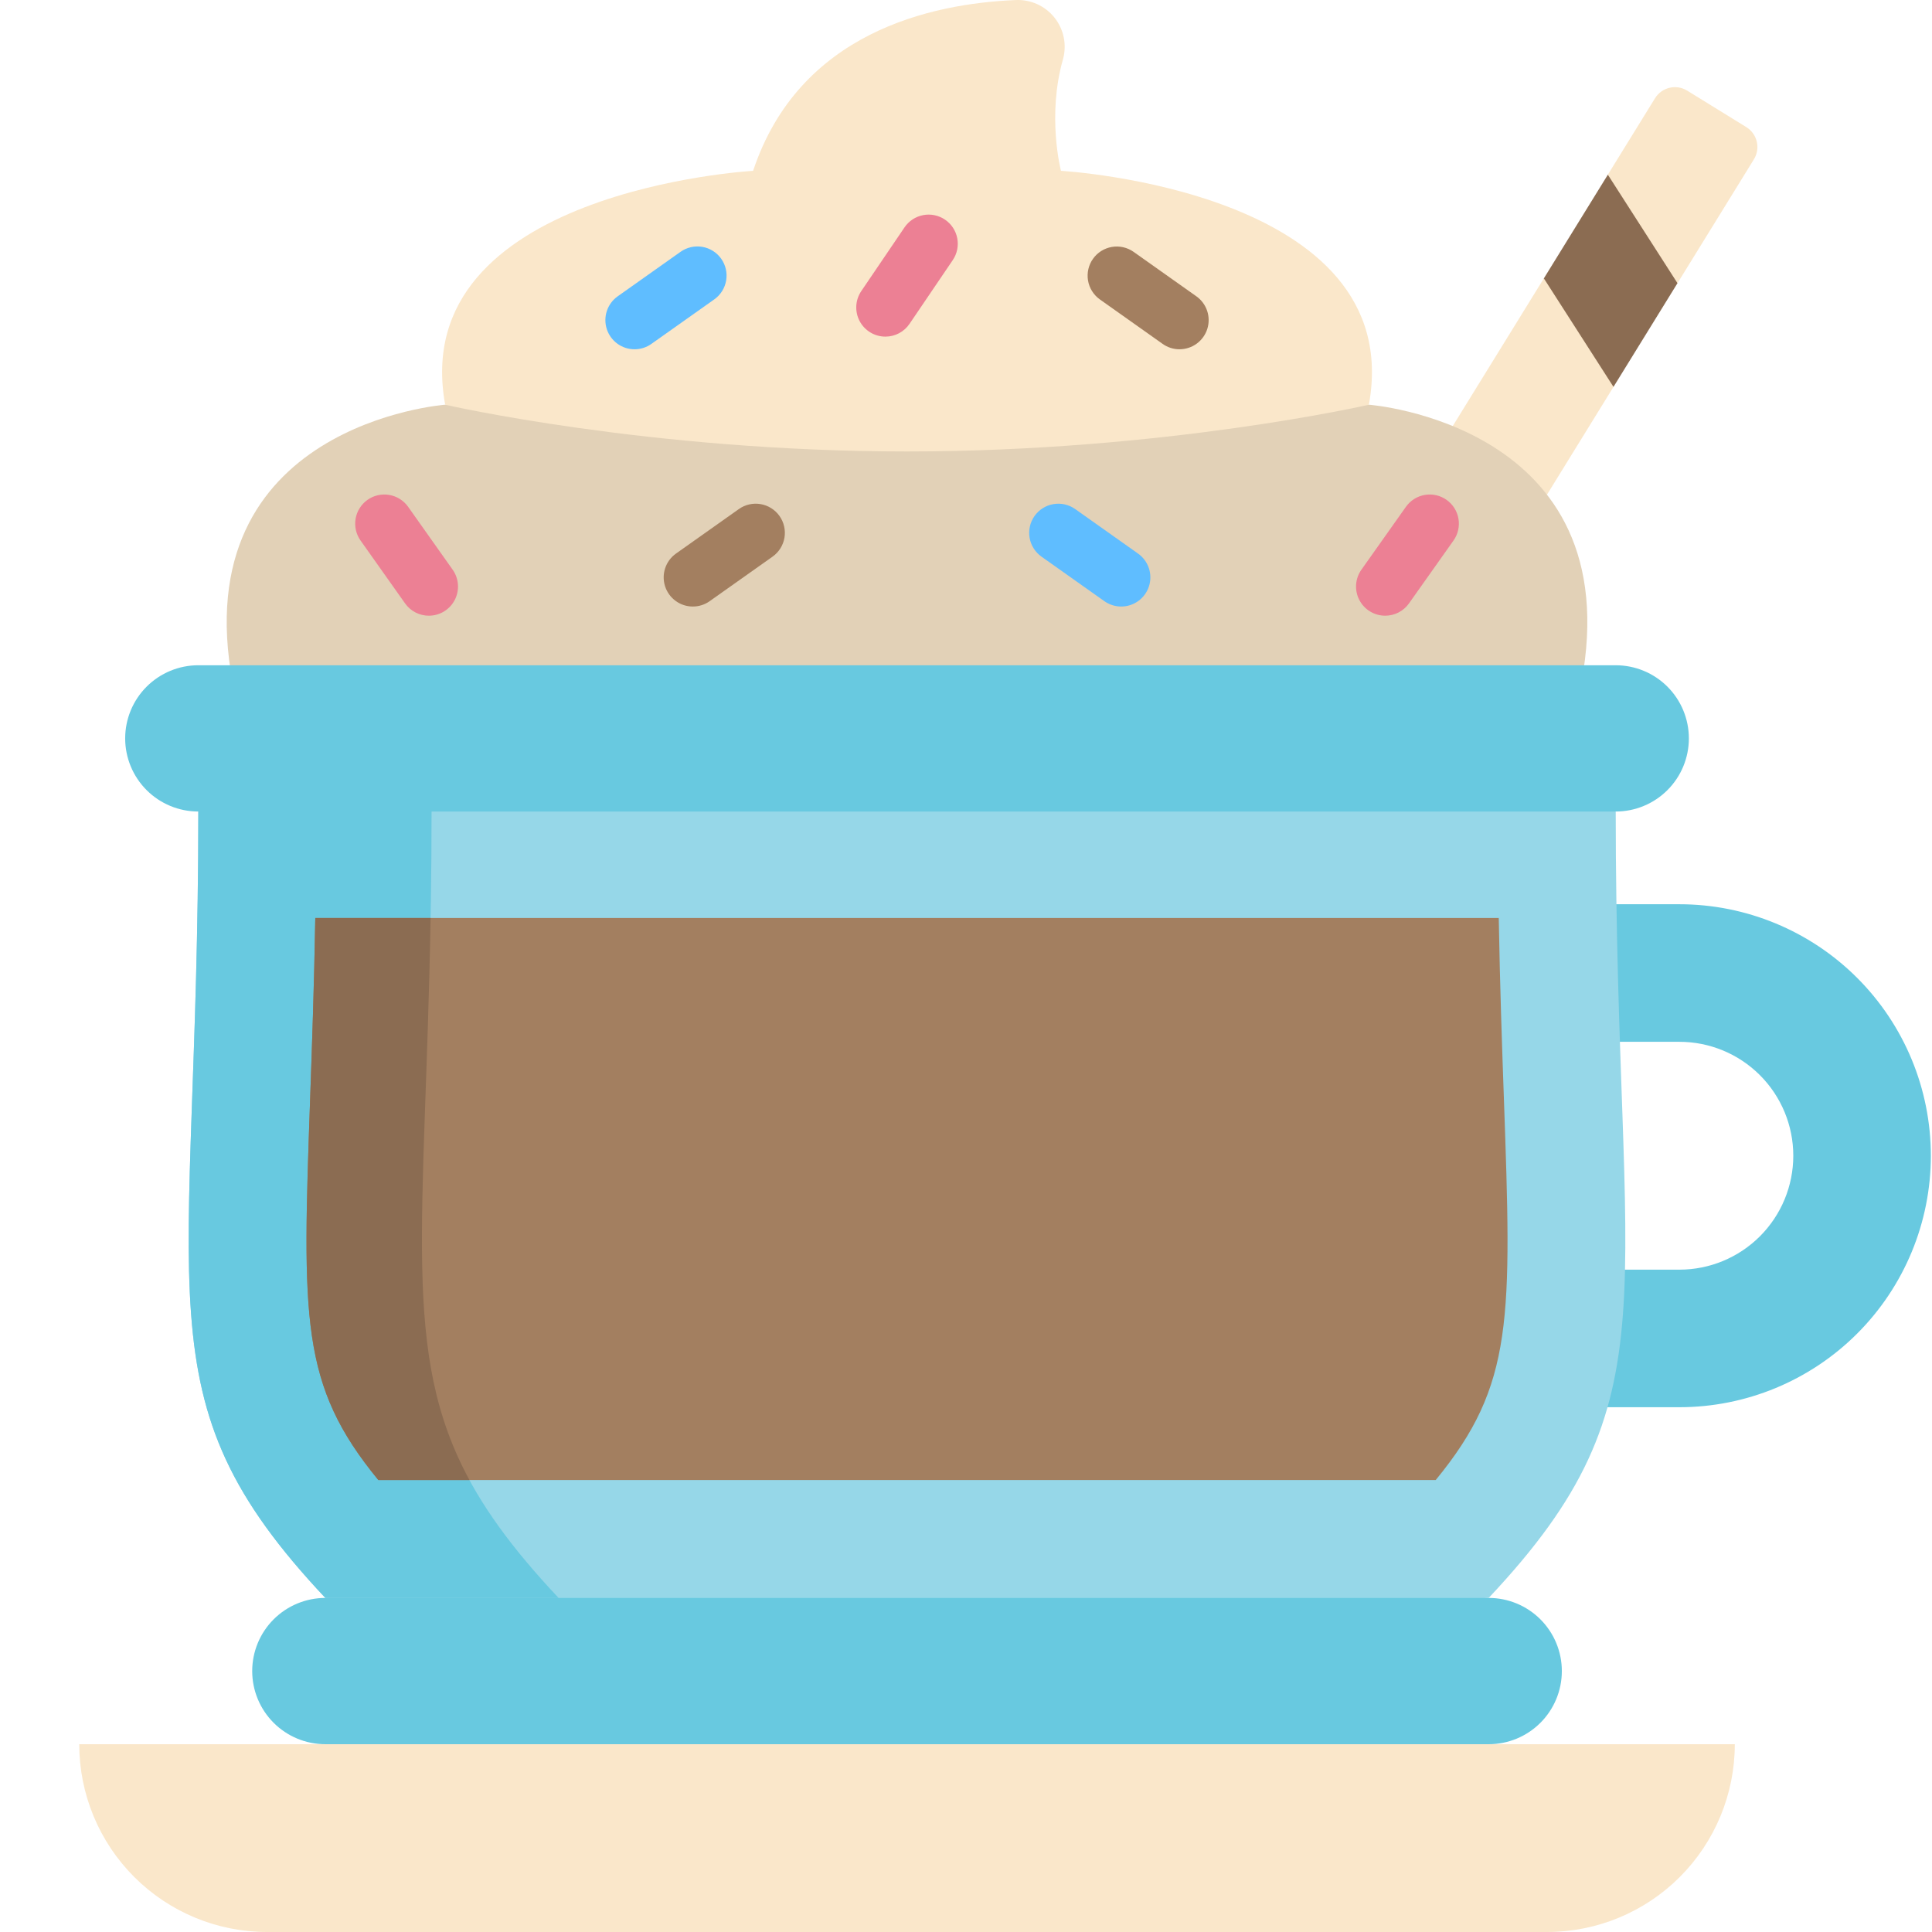 <svg width="512" height="512" viewBox="0 0 512 512" fill="none" xmlns="http://www.w3.org/2000/svg">
<path d="M394.521 423.468L242.976 405.761L86.22 423.468C81.079 423.468 76.149 425.51 72.514 429.145C68.879 432.78 66.837 437.71 66.837 442.851C66.837 447.992 68.879 452.922 72.514 456.557C76.149 460.192 81.079 462.234 86.22 462.234L240.371 487.117L394.521 462.234C399.662 462.234 404.592 460.192 408.227 456.557C411.862 452.922 413.904 447.992 413.904 442.851C413.904 437.71 411.862 432.78 408.227 429.145C404.592 425.51 399.662 423.468 394.521 423.468Z" fill="#68C9E0"/>
<path d="M445.048 372.928H400.364C395.53 372.928 390.894 371.008 387.476 367.589C384.057 364.171 382.137 359.535 382.137 354.701C382.137 349.867 384.057 345.231 387.476 341.813C390.894 338.394 395.53 336.474 400.364 336.474H445.048C453.056 336.474 460.735 333.293 466.398 327.631C472.06 321.968 475.241 314.289 475.241 306.281C475.241 298.273 472.06 290.594 466.398 284.931C460.735 279.269 453.056 276.088 445.048 276.088H400.364C395.53 276.088 390.894 274.168 387.476 270.749C384.057 267.331 382.137 262.695 382.137 257.861C382.137 253.027 384.057 248.391 387.476 244.973C390.894 241.554 395.53 239.634 400.364 239.634H445.048C462.724 239.634 479.676 246.656 492.174 259.154C504.673 271.653 511.695 288.605 511.695 306.281C511.695 323.957 504.673 340.909 492.174 353.408C479.676 365.906 462.724 372.928 445.048 372.928Z" fill="#68C9E0"/>
<path d="M52.556 215.063C52.556 345.351 36.225 370.348 86.219 423.469H394.519C444.514 370.35 428.182 345.352 428.182 215.063L240.369 195.68L52.556 215.063Z" fill="#96D7E8"/>
<path d="M114.367 215.063L271.276 198.87L240.376 195.681L52.556 215.063C52.556 345.351 36.225 370.348 86.219 423.469H148.03C98.036 370.349 114.367 345.351 114.367 215.063Z" fill="#68C9E0"/>
<path d="M426.098 46.294L409.137 73.775L408.637 102.399L427.59 102.528L444.548 75.046L447.208 42.305L426.098 46.294Z" fill="#8B6C52"/>
<path d="M427.59 102.528L395.06 155.242L368.848 139.065L409.14 73.775L427.59 102.528Z" fill="#FAE7CA"/>
<path d="M462.791 33.687L447.126 24.02C445.727 23.157 444.042 22.885 442.443 23.264C440.843 23.643 439.46 24.641 438.596 26.04L426.096 46.294L444.548 75.046L464.807 42.217C465.67 40.818 465.943 39.134 465.565 37.535C465.187 35.935 464.189 34.551 462.791 33.687Z" fill="#FAE7CA"/>
<path d="M397.185 243.277C397.499 261.441 398.058 277.259 398.538 290.84C400.613 349.607 401.228 366.955 380.482 392.221H100.258C79.512 366.955 80.126 349.607 82.202 290.84C82.682 277.258 83.24 261.44 83.555 243.277H397.185Z" fill="#A37F60"/>
<path d="M124.407 392.221C106.199 358.654 112.677 325.006 114.114 243.276H83.555C83.241 261.44 82.682 277.258 82.202 290.839C80.126 349.606 79.512 366.954 100.258 392.22L124.407 392.221Z" fill="#8B6C52"/>
<path d="M419.048 181.1C431.992 112.4 362.771 107.253 362.771 107.253H117.968C117.968 107.253 48.748 112.4 61.691 181.1H419.048Z" fill="#E2D1B7"/>
<path d="M362.772 107.256C362.772 107.256 308.781 119.642 240.372 119.642C171.963 119.642 117.972 107.256 117.972 107.256C107.638 50.438 199.579 45.272 199.579 45.272C211.8 8.582 246.689 0.948 269.157 0.012C271.11 -0.082 273.058 0.287 274.841 1.089C276.624 1.891 278.192 3.103 279.417 4.627C280.643 6.151 281.49 7.943 281.891 9.856C282.292 11.77 282.234 13.752 281.723 15.639C277.384 30.739 281.165 45.272 281.165 45.272C281.165 45.272 373.106 50.438 362.772 107.256Z" fill="#FAE7CA"/>
<path d="M113.654 163.167C112.418 163.168 111.201 162.872 110.103 162.304C109.006 161.737 108.061 160.914 107.348 159.905L95.548 143.24C94.961 142.412 94.544 141.476 94.319 140.487C94.094 139.498 94.066 138.474 94.237 137.473C94.407 136.473 94.773 135.517 95.314 134.658C95.855 133.799 96.559 133.055 97.387 132.469C98.215 131.882 99.15 131.465 100.14 131.24C101.129 131.015 102.153 130.987 103.153 131.158C104.153 131.328 105.11 131.694 105.969 132.235C106.828 132.775 107.571 133.48 108.158 134.308L119.958 150.973C120.777 152.129 121.262 153.488 121.36 154.901C121.459 156.314 121.167 157.727 120.517 158.986C119.867 160.245 118.883 161.3 117.673 162.038C116.464 162.775 115.075 163.166 113.658 163.167H113.654Z" fill="#EC8094"/>
<path d="M168.163 92.563C166.523 92.564 164.925 92.043 163.601 91.075C162.277 90.108 161.294 88.744 160.796 87.181C160.299 85.619 160.311 83.938 160.831 82.383C161.351 80.828 162.353 79.478 163.691 78.53L180.356 66.73C181.184 66.144 182.119 65.726 183.109 65.501C184.098 65.276 185.122 65.248 186.122 65.419C187.123 65.59 188.079 65.956 188.938 66.496C189.797 67.037 190.541 67.741 191.127 68.569C191.713 69.397 192.131 70.332 192.356 71.322C192.581 72.311 192.609 73.335 192.438 74.335C192.267 75.336 191.901 76.292 191.361 77.151C190.82 78.01 190.116 78.754 189.288 79.34L172.622 91.14C171.32 92.067 169.761 92.564 168.163 92.563Z" fill="#5FBDFF"/>
<path d="M183.613 160.738C181.973 160.739 180.375 160.218 179.051 159.25C177.727 158.283 176.744 156.919 176.246 155.356C175.748 153.794 175.761 152.113 176.281 150.558C176.801 149.003 177.803 147.653 179.141 146.705L195.806 134.905C197.478 133.72 199.552 133.249 201.572 133.594C203.592 133.939 205.392 135.072 206.577 136.744C207.761 138.416 208.233 140.49 207.888 142.51C207.543 144.53 206.41 146.33 204.738 147.515L188.073 159.315C186.77 160.241 185.211 160.739 183.613 160.738Z" fill="#A37F60"/>
<path d="M234.631 89.209C233.228 89.207 231.852 88.823 230.651 88.098C229.45 87.373 228.469 86.335 227.813 85.096C227.157 83.856 226.851 82.461 226.928 81.06C227.004 79.659 227.461 78.306 228.248 77.145L239.713 60.245C240.866 58.554 242.642 57.39 244.651 57.008C246.661 56.625 248.741 57.055 250.434 58.204C252.127 59.352 253.295 61.126 253.683 63.135C254.07 65.144 253.645 67.224 252.5 68.92L241.035 85.82C240.326 86.866 239.372 87.722 238.255 88.313C237.139 88.903 235.894 89.211 234.631 89.209Z" fill="#EC8094"/>
<path d="M367.087 163.167C365.67 163.166 364.281 162.775 363.072 162.038C361.862 161.301 360.878 160.245 360.228 158.987C359.578 157.728 359.286 156.315 359.384 154.902C359.483 153.489 359.968 152.13 360.787 150.974L372.587 134.309C373.772 132.637 375.572 131.503 377.592 131.159C379.612 130.814 381.686 131.285 383.358 132.47C385.03 133.654 386.163 135.455 386.508 137.474C386.853 139.494 386.382 141.569 385.197 143.241L373.397 159.906C372.683 160.915 371.738 161.738 370.64 162.306C369.542 162.873 368.323 163.169 367.087 163.167Z" fill="#EC8094"/>
<path d="M312.579 92.563C310.981 92.563 309.422 92.066 308.119 91.141L291.454 79.336C289.795 78.146 288.674 76.348 288.336 74.335C287.998 72.322 288.471 70.257 289.651 68.591C290.831 66.925 292.622 65.793 294.634 65.444C296.645 65.094 298.713 65.555 300.386 66.725L317.05 78.525C318.388 79.474 319.389 80.823 319.909 82.378C320.429 83.933 320.442 85.614 319.944 87.176C319.446 88.739 318.464 90.102 317.14 91.07C315.816 92.038 314.219 92.559 312.579 92.559V92.563Z" fill="#A37F60"/>
<path d="M297.127 160.738C295.529 160.738 293.97 160.241 292.667 159.316L276.002 147.516C274.33 146.331 273.197 144.531 272.852 142.511C272.507 140.491 272.978 138.417 274.163 136.745C275.347 135.073 277.148 133.939 279.168 133.595C281.188 133.25 283.262 133.721 284.934 134.906L301.599 146.706C302.937 147.654 303.939 149.003 304.46 150.559C304.98 152.114 304.992 153.795 304.494 155.357C303.996 156.92 303.014 158.283 301.689 159.251C300.365 160.218 298.767 160.739 297.127 160.738Z" fill="#5FBDFF"/>
<path d="M428.185 176.3H52.556C47.416 176.3 42.486 178.342 38.851 181.976C35.216 185.611 33.174 190.54 33.173 195.68C33.173 200.821 35.215 205.751 38.85 209.386C42.485 213.021 47.415 215.063 52.556 215.063H428.185C433.326 215.063 438.256 213.021 441.891 209.386C445.526 205.751 447.568 200.821 447.568 195.68C447.567 190.54 445.524 185.611 441.889 181.977C438.254 178.342 433.325 176.301 428.185 176.3Z" fill="#68C9E0"/>
<path d="M21 462.233C21 475.432 26.244 488.09 35.577 497.423C44.91 506.756 57.568 512 70.767 512H409.974C423.173 512 435.831 506.756 445.164 497.423C454.497 488.09 459.741 475.432 459.741 462.233H21Z" fill="#FAE7CA"/>
</svg>
